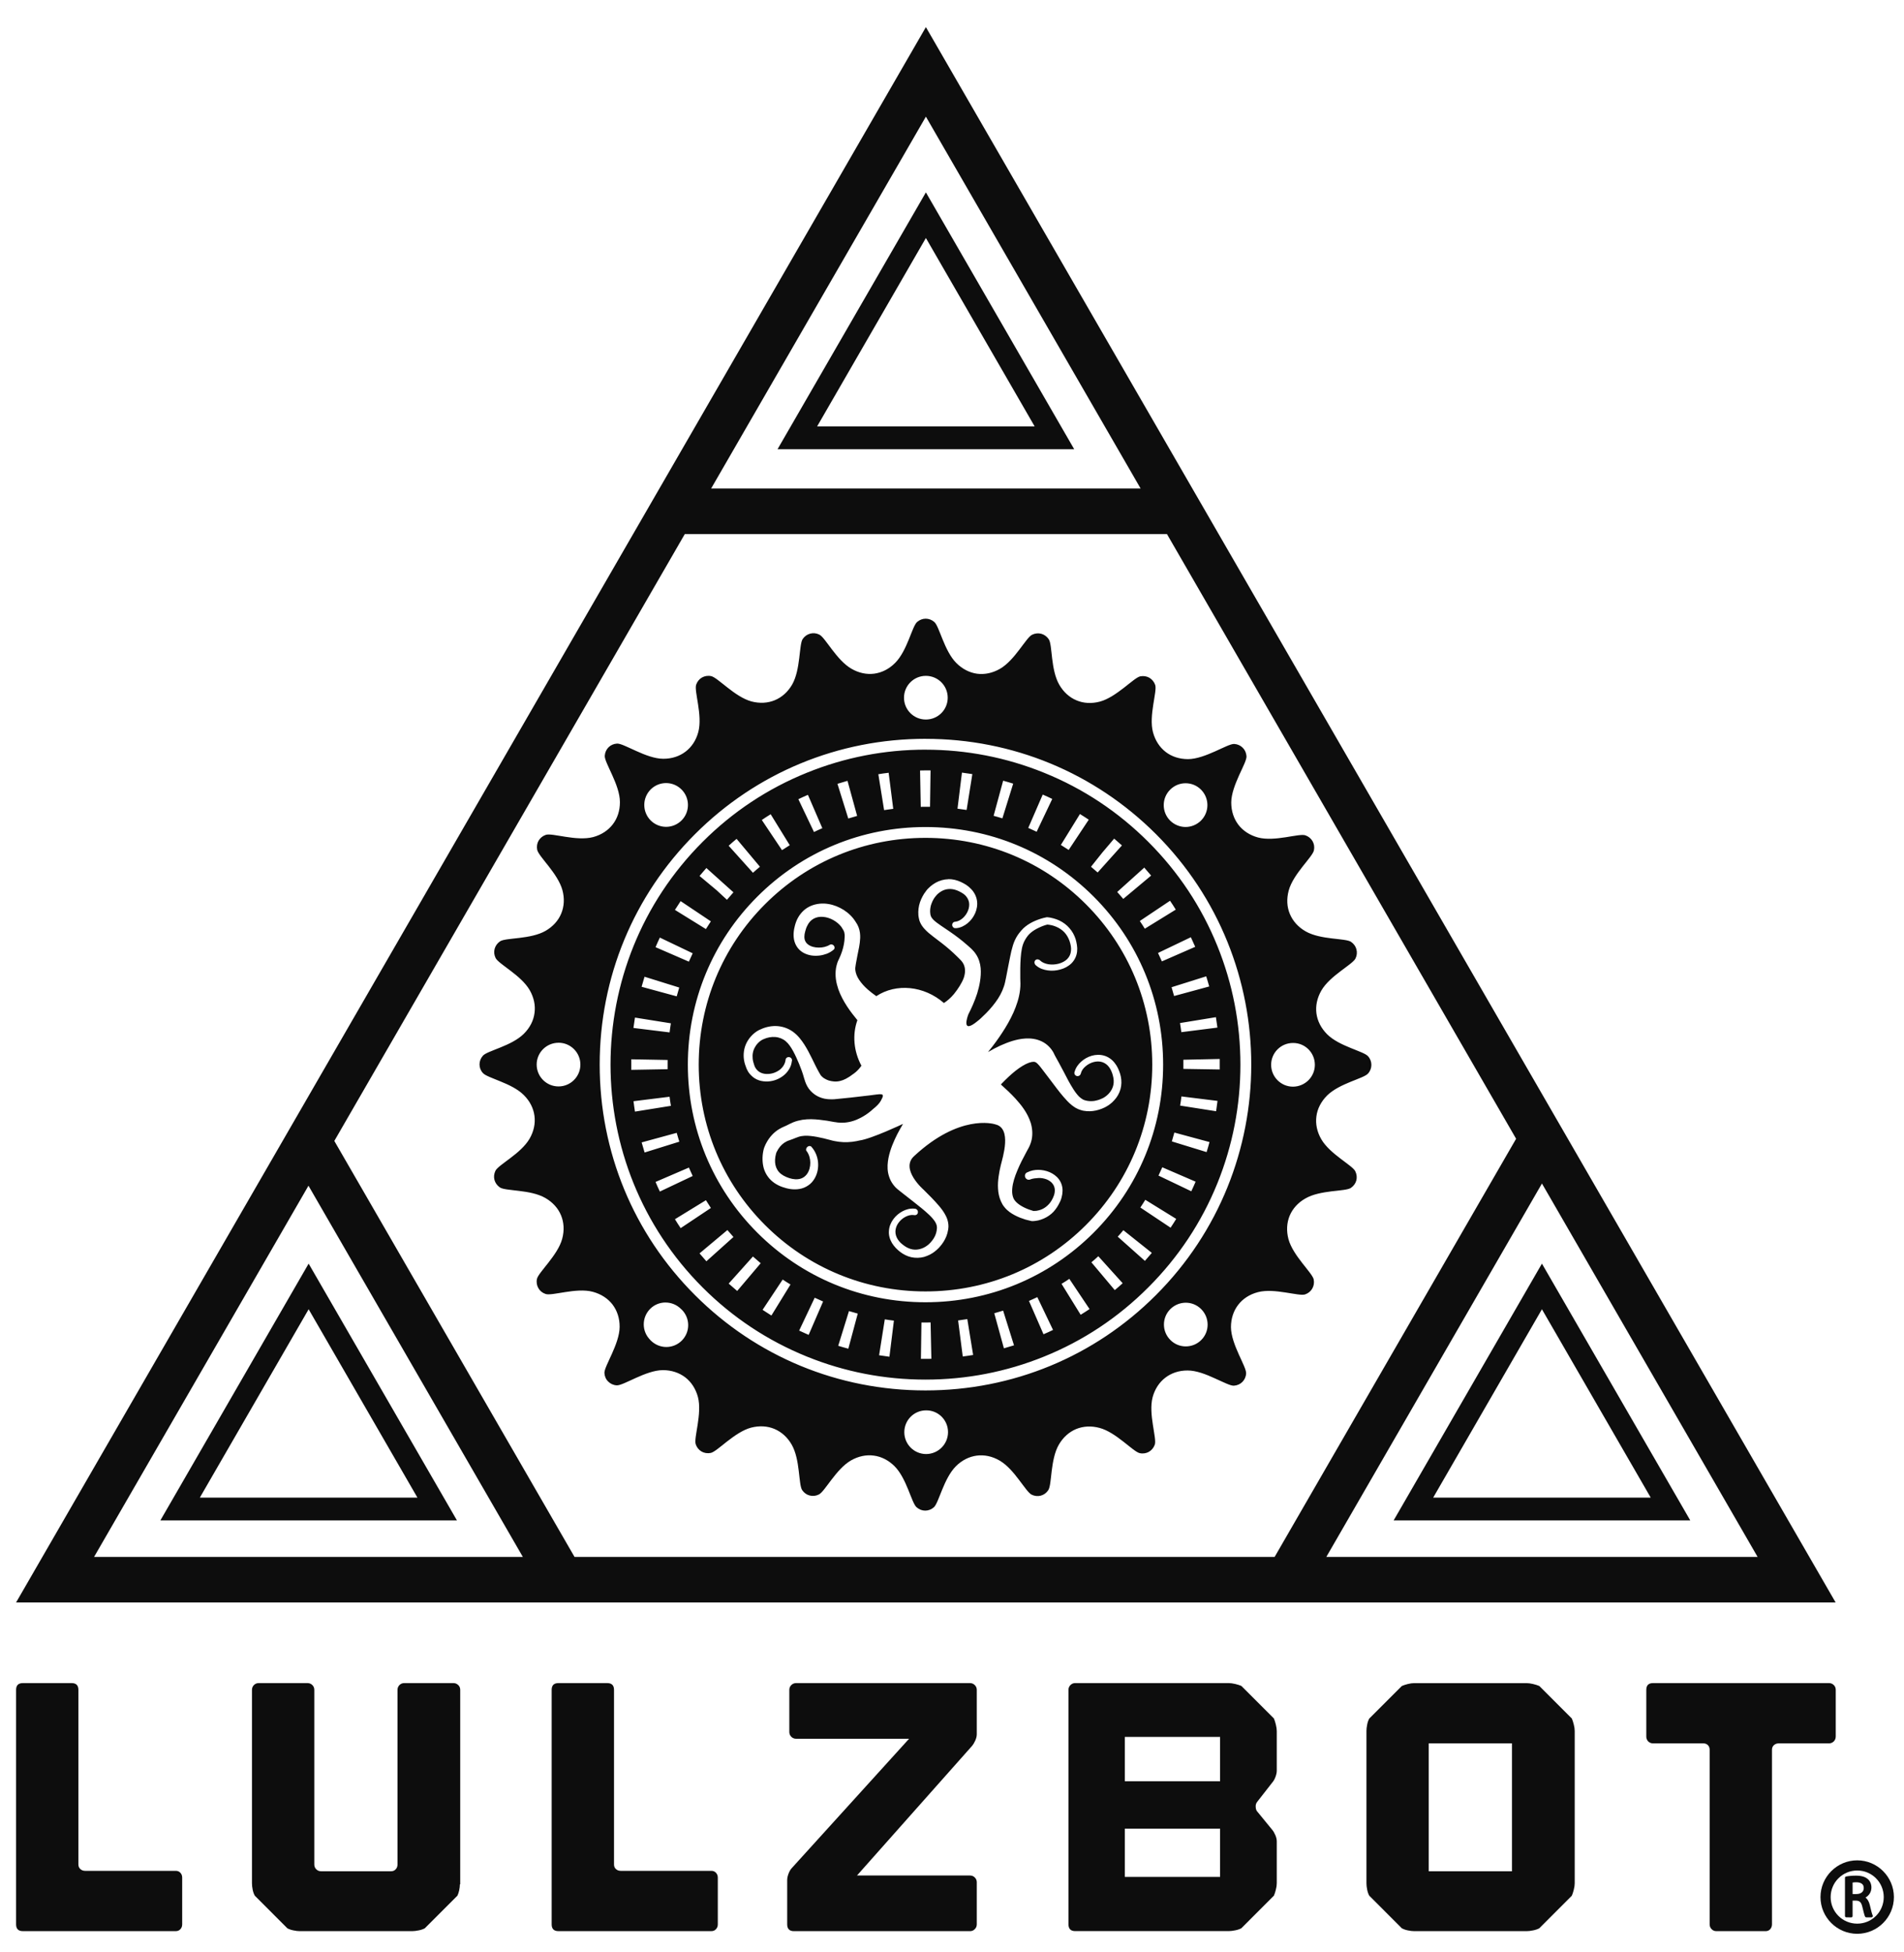 <?xml version="1.0" encoding="UTF-8" standalone="no"?>
<svg
   xmlns:dc="http://purl.org/dc/elements/1.1/"
   xmlns:cc="http://creativecommons.org/ns#"
   xmlns:rdf="http://www.w3.org/1999/02/22-rdf-syntax-ns#"
   xmlns:svg="http://www.w3.org/2000/svg"
   xmlns="http://www.w3.org/2000/svg"
   id="svg11810"
   version="1.1"
   viewBox="0 0 80 82"
   height="82mm"
   width="80mm">
  <defs
     id="defs11804" />
  <g
     transform="translate(0,-215)"
     id="layer1">
    <g
       transform="translate(-48.325,120.713)"
       id="g16333">
      <path
         d="m 125.896,174.846 c -0.03,-0.003 -0.051,-0.028 -0.051,-0.056 v -1.604 c 0,-0.026 0.018,-0.05 0.045,-0.055 0.111,-0.022 0.265,-0.036 0.412,-0.036 0.23,0 0.391,0.045 0.507,0.149 0.097,0.083 0.147,0.211 0.147,0.35 0,0.194 -0.106,0.339 -0.248,0.421 0.091,0.07 0.147,0.179 0.181,0.315 0.052,0.228 0.095,0.389 0.119,0.434 0.02,0.036 -0.008,0.083 -0.05,0.083 h -0.218 c -0.021,0 -0.041,-0.012 -0.051,-0.03 -0.017,-0.035 -0.03,-0.08 -0.048,-0.147 -0.019,-0.067 -0.04,-0.153 -0.064,-0.255 v -0.001 c -0.024,-0.106 -0.054,-0.172 -0.094,-0.209 -0.038,-0.039 -0.091,-0.058 -0.176,-0.062 h -0.142 v 0.649 c 0,0.032 -0.025,0.056 -0.055,0.056 z m 0.27,-0.978 h 0.158 c 0.102,0 0.179,-0.028 0.23,-0.071 0.051,-0.043 0.08,-0.102 0.08,-0.179 0,-0.091 -0.029,-0.145 -0.081,-0.183 -0.051,-0.04 -0.131,-0.062 -0.236,-0.062 -0.079,0 -0.119,0.007 -0.152,0.012 z"
         style="fill:#0d0d0d;fill-opacity:1;fill-rule:nonzero;stroke:none;stroke-width:0.353"
         id="path9921" />
      <path
         id="path9923"
         style="fill:#0d0d0d;fill-opacity:1;fill-rule:nonzero;stroke:none;stroke-width:0.353"
         d="m 126.359,172.452 c -0.849,0 -1.543,0.695 -1.543,1.545 0,0.849 0.695,1.541 1.543,1.541 0.849,0 1.542,-0.692 1.542,-1.541 0,-0.849 -0.692,-1.545 -1.542,-1.545 m 0,0.427 c 0.619,0 1.115,0.499 1.115,1.118 0,0.617 -0.496,1.115 -1.115,1.115 -0.617,0 -1.116,-0.497 -1.116,-1.115 0,-0.619 0.499,-1.118 1.116,-1.118" />
      <path
         style="fill:#0d0d0d;fill-opacity:1;fill-rule:nonzero;stroke:none;stroke-width:0.353"
         d="M 87.228,95.426 49,161.618 h 76.453 z m 0,3.762 9.022,15.624 H 78.205 Z M 77.098,116.727 h 20.259 l 14.67,25.407 -10.146,17.569 H 72.465 l -10.093,-17.478 z m 36.015,27.287 9.061,15.689 h -18.121 z m -51.827,0.092 9.007,15.597 h -18.015 z"
         id="path9925" />
      <path
         id="path9927"
         style="fill:#0d0d0d;fill-opacity:1;fill-rule:nonzero;stroke:none;stroke-width:0.353"
         d="m 55.713,172.893 c 0.079,0 0.142,0.028 0.193,0.083 0.049,0.055 0.074,0.121 0.074,0.201 v 1.964 c 0,0.08 -0.025,0.147 -0.074,0.202 -0.051,0.055 -0.114,0.083 -0.193,0.083 h -6.43 c -0.189,0 -0.282,-0.097 -0.282,-0.285 v -9.853 c 0,-0.187 0.093,-0.283 0.282,-0.283 h 2.055 c 0.187,0 0.281,0.095 0.281,0.283 v 7.338 c 0,0.08 0.028,0.143 0.083,0.193 0.055,0.05 0.121,0.074 0.201,0.074 h 3.81" />
      <path
         id="path9929"
         style="fill:#0d0d0d;fill-opacity:1;fill-rule:nonzero;stroke:none;stroke-width:0.353"
         d="m 67.581,165.088 c 0.054,0.054 0.081,0.12 0.081,0.2 v 8.172 h -0.014 c 0,0.08 -0.011,0.164 -0.03,0.254 -0.021,0.09 -0.044,0.163 -0.074,0.223 l -1.37,1.37 c -0.069,0.037 -0.156,0.069 -0.259,0.088 -0.105,0.021 -0.197,0.032 -0.277,0.032 h -4.717 c -0.08,0 -0.17,-0.011 -0.267,-0.032 -0.099,-0.019 -0.185,-0.051 -0.255,-0.088 l -1.368,-1.37 c -0.04,-0.07 -0.07,-0.155 -0.09,-0.254 -0.02,-0.099 -0.029,-0.189 -0.029,-0.269 v -8.126 c 0,-0.08 0.028,-0.146 0.081,-0.2 0.054,-0.055 0.121,-0.083 0.201,-0.083 h 2.055 c 0.077,0 0.146,0.028 0.201,0.083 0.054,0.054 0.081,0.12 0.081,0.2 v 7.338 c 0,0.08 0.026,0.147 0.081,0.2 0.054,0.057 0.123,0.084 0.201,0.084 h 2.946 c 0.08,0 0.145,-0.028 0.194,-0.084 0.048,-0.052 0.074,-0.12 0.074,-0.2 v -7.338 c 0,-0.08 0.028,-0.146 0.081,-0.2 0.054,-0.055 0.121,-0.083 0.202,-0.083 h 2.067 c 0.079,0 0.147,0.028 0.201,0.083" />
      <path
         id="path9931"
         style="fill:#0d0d0d;fill-opacity:1;fill-rule:nonzero;stroke:none;stroke-width:0.353"
         d="m 78.216,172.893 c 0.079,0 0.143,0.028 0.193,0.083 0.051,0.055 0.076,0.121 0.076,0.201 v 1.964 c 0,0.08 -0.025,0.147 -0.076,0.202 -0.05,0.055 -0.114,0.083 -0.193,0.083 h -6.43 c -0.189,0 -0.282,-0.097 -0.282,-0.285 v -9.853 c 0,-0.187 0.093,-0.283 0.282,-0.283 h 2.054 c 0.19,0 0.284,0.095 0.284,0.283 v 7.338 c 0,0.08 0.026,0.143 0.081,0.193 0.055,0.05 0.121,0.074 0.201,0.074 h 3.81" />
      <path
         id="path9933"
         style="fill:#0d0d0d;fill-opacity:1;fill-rule:nonzero;stroke:none;stroke-width:0.353"
         d="m 89.365,167.165 c 0,0.078 -0.022,0.162 -0.062,0.252 -0.039,0.09 -0.084,0.164 -0.132,0.223 l -4.838,5.449 h 4.749 c 0.078,0 0.145,0.026 0.2,0.082 0.055,0.054 0.084,0.12 0.084,0.2 v 1.771 c 0,0.08 -0.029,0.147 -0.084,0.202 -0.055,0.055 -0.121,0.083 -0.2,0.083 h -7.399 c -0.187,0 -0.283,-0.097 -0.283,-0.285 v -1.861 c 0,-0.08 0.018,-0.165 0.053,-0.26 0.034,-0.093 0.077,-0.171 0.127,-0.229 l 4.942,-5.449 h -4.749 c -0.079,0 -0.146,-0.028 -0.2,-0.083 -0.055,-0.054 -0.083,-0.121 -0.083,-0.2 v -1.772 c 0,-0.08 0.028,-0.146 0.083,-0.2 0.054,-0.055 0.121,-0.083 0.2,-0.083 h 7.309 c 0.078,0 0.145,0.028 0.2,0.083 0.055,0.054 0.084,0.12 0.084,0.2 v 1.877" />
      <path
         id="path9935"
         style="fill:#0d0d0d;fill-opacity:1;fill-rule:nonzero;stroke:none;stroke-width:0.353"
         d="m 95.586,173.148 h 4.003 v -2.026 h -4.003 z m 0,-4.02 h 4.003 v -1.861 h -4.003 z m 6.265,-2.635 c 0.03,0.069 0.058,0.157 0.082,0.26 0.026,0.105 0.038,0.197 0.038,0.274 v 1.653 c 0,0.08 -0.018,0.167 -0.053,0.261 -0.034,0.095 -0.077,0.172 -0.127,0.23 l -0.639,0.818 c -0.051,0.061 -0.074,0.135 -0.066,0.225 0.004,0.09 0.03,0.157 0.082,0.208 l 0.61,0.745 c 0.048,0.056 0.094,0.135 0.134,0.229 0.04,0.093 0.059,0.18 0.059,0.262 v 1.754 c 0,0.08 -0.012,0.17 -0.038,0.269 -0.024,0.099 -0.051,0.183 -0.082,0.254 l -1.368,1.37 c -0.07,0.037 -0.157,0.069 -0.26,0.088 -0.106,0.021 -0.197,0.032 -0.274,0.032 h -6.447 c -0.189,0 -0.283,-0.097 -0.283,-0.285 v -9.853 c 0,-0.08 0.028,-0.146 0.083,-0.2 0.054,-0.055 0.121,-0.083 0.2,-0.083 h 6.447 c 0.077,0 0.168,0.013 0.274,0.037 0.103,0.025 0.19,0.052 0.26,0.083 l 1.368,1.368" />
      <path
         id="path9937"
         style="fill:#0d0d0d;fill-opacity:1;fill-rule:nonzero;stroke:none;stroke-width:0.353"
         d="m 108.354,172.91 h 3.499 v -5.373 h -3.499 z m 6.015,-6.416 c 0.03,0.069 0.057,0.155 0.082,0.254 0.026,0.099 0.038,0.189 0.038,0.267 v 6.399 c 0,0.08 -0.012,0.17 -0.038,0.269 -0.025,0.099 -0.051,0.183 -0.082,0.254 l -1.368,1.37 c -0.071,0.037 -0.159,0.069 -0.262,0.088 -0.102,0.021 -0.195,0.032 -0.274,0.032 h -4.72 c -0.079,0 -0.167,-0.011 -0.267,-0.032 -0.099,-0.019 -0.183,-0.051 -0.252,-0.088 l -1.369,-1.37 c -0.039,-0.07 -0.069,-0.155 -0.088,-0.254 -0.021,-0.099 -0.03,-0.189 -0.03,-0.269 v -6.399 c 0,-0.079 0.01,-0.168 0.03,-0.267 0.019,-0.099 0.049,-0.185 0.088,-0.254 l 1.369,-1.368 c 0.069,-0.03 0.153,-0.058 0.252,-0.083 0.101,-0.025 0.189,-0.037 0.267,-0.037 h 4.72 c 0.079,0 0.172,0.013 0.274,0.037 0.103,0.025 0.192,0.052 0.262,0.083 l 1.368,1.368" />
      <path
         id="path9939"
         style="fill:#0d0d0d;fill-opacity:1;fill-rule:nonzero;stroke:none;stroke-width:0.353"
         d="m 125.456,167.254 c 0,0.079 -0.028,0.145 -0.081,0.2 -0.056,0.054 -0.121,0.083 -0.201,0.083 h -2.112 c -0.08,0 -0.146,0.025 -0.202,0.074 -0.054,0.048 -0.082,0.114 -0.082,0.193 v 7.337 c 0,0.08 -0.026,0.147 -0.074,0.203 -0.049,0.055 -0.114,0.083 -0.194,0.083 h -2.067 c -0.083,0 -0.147,-0.028 -0.201,-0.083 -0.055,-0.055 -0.083,-0.123 -0.083,-0.203 v -7.337 c 0,-0.079 -0.025,-0.145 -0.074,-0.193 -0.048,-0.049 -0.113,-0.074 -0.192,-0.074 h -2.115 c -0.079,0 -0.146,-0.029 -0.201,-0.083 -0.052,-0.055 -0.08,-0.121 -0.08,-0.2 v -1.966 c 0,-0.187 0.092,-0.283 0.281,-0.283 h 7.397 c 0.08,0 0.145,0.028 0.201,0.083 0.054,0.054 0.081,0.12 0.081,0.2 v 1.966" />
      <path
         style="fill:#0d0d0d;fill-opacity:1;fill-rule:nonzero;stroke:none;stroke-width:0.353"
         d="m 87.221,120.281 c -0.128,0 -0.256,0.047 -0.363,0.14 -0.106,0.093 -0.21,0.396 -0.349,0.738 -0.141,0.343 -0.319,0.728 -0.576,0.984 -0.255,0.256 -0.558,0.406 -0.875,0.449 -0.319,0.041 -0.65,-0.027 -0.962,-0.209 -0.313,-0.181 -0.584,-0.506 -0.812,-0.804 -0.226,-0.296 -0.405,-0.565 -0.533,-0.627 -0.125,-0.063 -0.262,-0.076 -0.386,-0.041 -0.124,0.033 -0.236,0.11 -0.316,0.229 -0.077,0.119 -0.098,0.438 -0.144,0.808 -0.046,0.369 -0.117,0.786 -0.296,1.101 -0.182,0.314 -0.436,0.537 -0.733,0.66 -0.294,0.121 -0.631,0.141 -0.979,0.049 -0.35,-0.095 -0.705,-0.346 -1.005,-0.582 -0.302,-0.234 -0.548,-0.453 -0.689,-0.481 -0.138,-0.029 -0.273,-0.004 -0.386,0.06 -0.11,0.062 -0.196,0.168 -0.243,0.303 -0.044,0.134 0.024,0.456 0.082,0.829 0.058,0.377 0.102,0.805 0.01,1.155 -0.093,0.349 -0.28,0.631 -0.535,0.825 -0.254,0.194 -0.575,0.302 -0.937,0.301 -0.361,0 -0.776,-0.164 -1.137,-0.327 -0.36,-0.161 -0.666,-0.321 -0.808,-0.311 -0.142,0.008 -0.266,0.066 -0.357,0.157 -0.09,0.091 -0.148,0.214 -0.157,0.356 -0.01,0.142 0.15,0.448 0.312,0.807 0.163,0.361 0.325,0.777 0.325,1.138 0,0.361 -0.104,0.682 -0.301,0.936 -0.196,0.254 -0.477,0.441 -0.826,0.535 -0.35,0.091 -0.78,0.047 -1.156,-0.012 -0.374,-0.057 -0.694,-0.129 -0.831,-0.082 -0.132,0.044 -0.237,0.132 -0.303,0.244 -0.064,0.11 -0.086,0.245 -0.059,0.384 0.029,0.139 0.245,0.389 0.481,0.689 0.234,0.302 0.484,0.655 0.579,1.005 0.094,0.349 0.073,0.686 -0.05,0.984 -0.121,0.294 -0.347,0.547 -0.66,0.728 -0.314,0.18 -0.732,0.251 -1.101,0.296 -0.369,0.044 -0.69,0.064 -0.807,0.142 -0.119,0.08 -0.197,0.193 -0.23,0.316 -0.035,0.124 -0.021,0.259 0.041,0.387 0.064,0.127 0.329,0.307 0.626,0.533 0.296,0.226 0.622,0.498 0.804,0.812 0.18,0.314 0.249,0.645 0.205,0.962 -0.04,0.318 -0.192,0.62 -0.448,0.875 -0.256,0.256 -0.639,0.435 -0.984,0.575 -0.342,0.14 -0.645,0.241 -0.738,0.348 -0.095,0.109 -0.141,0.236 -0.141,0.364 -0.001,0.129 0.046,0.258 0.141,0.362 0.092,0.108 0.395,0.21 0.738,0.353 0.343,0.139 0.727,0.318 0.981,0.573 0.258,0.256 0.408,0.559 0.449,0.878 0.041,0.314 -0.026,0.646 -0.208,0.96 -0.182,0.311 -0.507,0.585 -0.805,0.81 -0.295,0.225 -0.563,0.405 -0.626,0.531 -0.062,0.129 -0.076,0.264 -0.042,0.389 0.035,0.124 0.112,0.235 0.23,0.315 0.118,0.079 0.438,0.098 0.807,0.145 0.369,0.044 0.787,0.116 1.1,0.297 0.314,0.181 0.539,0.434 0.66,0.729 0.122,0.296 0.143,0.634 0.049,0.984 -0.092,0.35 -0.345,0.702 -0.579,1.003 -0.236,0.302 -0.455,0.55 -0.483,0.689 -0.029,0.139 -0.003,0.273 0.061,0.384 0.063,0.112 0.168,0.2 0.302,0.244 0.135,0.047 0.456,-0.022 0.832,-0.08 0.374,-0.058 0.803,-0.105 1.153,-0.011 0.35,0.095 0.632,0.28 0.827,0.533 0.194,0.255 0.302,0.575 0.3,0.94 -0.001,0.359 -0.165,0.775 -0.326,1.136 -0.162,0.36 -0.322,0.666 -0.313,0.805 0.009,0.143 0.065,0.268 0.159,0.357 0.09,0.091 0.214,0.151 0.354,0.159 0.142,0.01 0.447,-0.149 0.809,-0.312 0.359,-0.161 0.774,-0.327 1.137,-0.327 0.362,0 0.682,0.11 0.937,0.303 0.252,0.194 0.439,0.478 0.533,0.827 0.092,0.35 0.045,0.779 -0.011,1.154 -0.058,0.376 -0.128,0.695 -0.082,0.832 0.046,0.134 0.132,0.237 0.243,0.303 0.11,0.064 0.247,0.087 0.385,0.061 0.139,-0.028 0.387,-0.245 0.687,-0.481 0.303,-0.234 0.656,-0.488 1.006,-0.581 0.35,-0.091 0.686,-0.072 0.982,0.051 0.295,0.123 0.549,0.346 0.729,0.661 0.18,0.313 0.252,0.731 0.296,1.101 0.046,0.369 0.065,0.691 0.144,0.809 0.078,0.117 0.19,0.196 0.314,0.227 0.124,0.033 0.26,0.022 0.386,-0.041 0.129,-0.062 0.309,-0.331 0.535,-0.626 0.227,-0.296 0.499,-0.621 0.811,-0.803 0.314,-0.181 0.646,-0.248 0.962,-0.206 0.318,0.04 0.619,0.193 0.876,0.448 0.254,0.256 0.433,0.64 0.573,0.983 0.139,0.343 0.244,0.647 0.35,0.739 0.106,0.095 0.235,0.142 0.364,0.142 0.127,0 0.255,-0.046 0.362,-0.14 0.105,-0.092 0.209,-0.397 0.35,-0.741 0.141,-0.343 0.319,-0.724 0.575,-0.982 0.255,-0.256 0.56,-0.406 0.877,-0.448 0.317,-0.042 0.649,0.026 0.96,0.207 0.316,0.184 0.587,0.508 0.812,0.805 0.228,0.298 0.406,0.563 0.532,0.627 0.128,0.064 0.263,0.075 0.387,0.043 0.126,-0.034 0.237,-0.112 0.314,-0.229 0.08,-0.119 0.101,-0.439 0.145,-0.809 0.047,-0.368 0.117,-0.787 0.298,-1.101 0.181,-0.313 0.435,-0.538 0.73,-0.66 0.296,-0.121 0.634,-0.142 0.983,-0.047 0.35,0.092 0.704,0.345 1.005,0.58 0.301,0.236 0.548,0.454 0.687,0.481 0.141,0.029 0.274,0.004 0.385,-0.059 0.11,-0.065 0.199,-0.17 0.245,-0.303 0.044,-0.134 -0.025,-0.456 -0.082,-0.832 -0.058,-0.374 -0.103,-0.804 -0.011,-1.154 0.093,-0.347 0.281,-0.631 0.536,-0.825 0.252,-0.194 0.575,-0.304 0.937,-0.301 0.361,-0.001 0.777,0.163 1.136,0.328 0.36,0.16 0.666,0.32 0.806,0.311 0.142,-0.01 0.266,-0.067 0.357,-0.158 0.09,-0.09 0.149,-0.215 0.157,-0.356 0.009,-0.142 -0.148,-0.447 -0.311,-0.809 -0.161,-0.359 -0.324,-0.776 -0.326,-1.137 0,-0.361 0.108,-0.684 0.303,-0.937 0.194,-0.254 0.477,-0.44 0.825,-0.532 0.35,-0.094 0.778,-0.047 1.154,0.011 0.375,0.056 0.696,0.127 0.831,0.083 0.134,-0.045 0.24,-0.134 0.303,-0.245 0.064,-0.111 0.088,-0.245 0.061,-0.384 -0.029,-0.139 -0.247,-0.388 -0.481,-0.689 -0.234,-0.3 -0.485,-0.656 -0.58,-1.004 -0.092,-0.351 -0.072,-0.686 0.05,-0.984 0.124,-0.295 0.346,-0.548 0.663,-0.727 0.313,-0.182 0.73,-0.252 1.1,-0.299 0.367,-0.043 0.689,-0.064 0.808,-0.142 0.117,-0.079 0.197,-0.191 0.23,-0.314 0.033,-0.124 0.019,-0.259 -0.043,-0.387 -0.063,-0.128 -0.331,-0.308 -0.624,-0.533 -0.296,-0.225 -0.623,-0.499 -0.805,-0.813 -0.181,-0.313 -0.247,-0.644 -0.205,-0.961 0.041,-0.318 0.193,-0.618 0.449,-0.875 0.255,-0.255 0.639,-0.433 0.982,-0.574 0.343,-0.14 0.645,-0.243 0.739,-0.35 0.095,-0.108 0.14,-0.236 0.14,-0.364 0,-0.127 -0.045,-0.257 -0.14,-0.362 -0.092,-0.107 -0.396,-0.21 -0.737,-0.351 -0.343,-0.14 -0.727,-0.317 -0.984,-0.575 -0.255,-0.256 -0.406,-0.558 -0.448,-0.875 -0.041,-0.319 0.028,-0.649 0.208,-0.962 0.182,-0.314 0.507,-0.584 0.805,-0.81 0.298,-0.226 0.564,-0.407 0.627,-0.532 0.064,-0.129 0.074,-0.263 0.041,-0.387 -0.033,-0.126 -0.111,-0.237 -0.23,-0.317 -0.116,-0.077 -0.437,-0.099 -0.806,-0.143 -0.369,-0.045 -0.789,-0.116 -1.103,-0.298 -0.313,-0.18 -0.536,-0.434 -0.659,-0.73 -0.124,-0.295 -0.142,-0.632 -0.048,-0.982 0.093,-0.349 0.345,-0.702 0.58,-1.003 0.236,-0.3 0.453,-0.55 0.48,-0.688 0.029,-0.139 0.007,-0.273 -0.059,-0.386 -0.065,-0.111 -0.168,-0.198 -0.302,-0.244 -0.135,-0.045 -0.456,0.024 -0.831,0.082 -0.376,0.058 -0.805,0.102 -1.155,0.01 -0.349,-0.094 -0.63,-0.281 -0.827,-0.535 -0.193,-0.255 -0.3,-0.575 -0.3,-0.936 10e-4,-0.361 0.167,-0.778 0.328,-1.138 0.163,-0.359 0.323,-0.666 0.313,-0.806 -0.011,-0.143 -0.066,-0.266 -0.159,-0.357 -0.091,-0.092 -0.213,-0.149 -0.354,-0.159 -0.142,-0.009 -0.447,0.151 -0.809,0.313 -0.361,0.16 -0.777,0.324 -1.137,0.325 -0.361,-0.001 -0.685,-0.107 -0.937,-0.302 -0.253,-0.196 -0.439,-0.478 -0.533,-0.827 -0.094,-0.351 -0.047,-0.781 0.011,-1.156 0.058,-0.375 0.127,-0.696 0.083,-0.829 -0.047,-0.135 -0.134,-0.238 -0.244,-0.304 -0.112,-0.064 -0.245,-0.087 -0.384,-0.061 -0.139,0.029 -0.388,0.247 -0.689,0.482 -0.303,0.233 -0.656,0.485 -1.005,0.579 -0.351,0.094 -0.689,0.073 -0.982,-0.05 -0.296,-0.122 -0.548,-0.346 -0.729,-0.66 -0.181,-0.314 -0.253,-0.732 -0.298,-1.102 -0.044,-0.368 -0.063,-0.691 -0.143,-0.808 -0.08,-0.117 -0.19,-0.194 -0.313,-0.228 -0.124,-0.033 -0.262,-0.022 -0.389,0.041 -0.127,0.062 -0.307,0.329 -0.533,0.624 -0.225,0.297 -0.499,0.623 -0.812,0.805 -0.314,0.181 -0.646,0.248 -0.962,0.208 -0.318,-0.044 -0.62,-0.196 -0.876,-0.452 -0.254,-0.256 -0.432,-0.64 -0.572,-0.983 -0.141,-0.343 -0.244,-0.646 -0.35,-0.738 -0.106,-0.094 -0.234,-0.14 -0.364,-0.141 z m 0.005,2.403 c 0.51,0 0.919,0.411 0.919,0.919 0,0.507 -0.41,0.916 -0.919,0.916 -0.507,0 -0.918,-0.409 -0.918,-0.916 0,-0.508 0.411,-0.919 0.918,-0.919 z m -0.016,2.646 c 3.661,0 7.102,1.423 9.686,4.004 5.339,5.341 5.337,14.03 -0.004,19.37 -2.581,2.584 -6.021,4.004 -9.682,4.004 -3.663,0 -7.101,-1.42 -9.683,-4.004 -2.584,-2.582 -4.005,-6.021 -4.005,-9.684 -0.001,-3.663 1.421,-7.102 4.005,-9.685 2.581,-2.582 6.022,-4.006 9.683,-4.006 z m 0,0.455 c -1.721,0 -3.4,0.327 -4.984,0.97 -1.643,0.664 -3.117,1.641 -4.378,2.903 -5.161,5.162 -5.161,13.562 0,18.725 1.261,1.261 2.735,2.236 4.378,2.902 1.585,0.643 3.263,0.968 4.984,0.968 1.721,0 3.399,-0.325 4.985,-0.968 1.643,-0.664 3.116,-1.642 4.376,-2.905 1.262,-1.261 2.24,-2.734 2.905,-4.376 0.641,-1.586 0.967,-3.263 0.967,-4.983 0,-1.723 -0.325,-3.4 -0.967,-4.986 -0.664,-1.643 -1.643,-3.116 -2.904,-4.376 -1.261,-1.261 -2.734,-2.239 -4.377,-2.903 -1.587,-0.644 -3.265,-0.97 -4.986,-0.97 z m 0.214,0.872 -0.022,1.528 c -0.131,-0.001 -0.26,-0.001 -0.39,0.002 l -0.029,-1.527 c 0.146,-0.005 0.293,-0.004 0.441,-0.003 z m 1.319,0.093 c 0.146,0.018 0.291,0.039 0.437,0.062 l -0.241,1.507 c -0.127,-0.021 -0.255,-0.039 -0.383,-0.054 z m -3.08,0.005 0.193,1.516 c -0.128,0.016 -0.256,0.033 -0.384,0.054 l -0.242,-1.508 c 0.143,-0.023 0.289,-0.045 0.434,-0.061 z m 4.811,0.334 c 0.142,0.038 0.283,0.081 0.422,0.124 l -0.454,1.459 c -0.121,-0.038 -0.245,-0.076 -0.369,-0.107 z m -6.539,0.007 0.404,1.473 c -0.125,0.036 -0.25,0.072 -0.372,0.109 l -0.455,-1.458 c 0.14,-0.044 0.281,-0.084 0.423,-0.125 z m -7.622,0.093 c 0.235,2.7e-4 0.47,0.091 0.649,0.271 0.358,0.358 0.358,0.94 0,1.299 -0.18,0.176 -0.412,0.269 -0.649,0.269 -0.236,0 -0.471,-0.092 -0.649,-0.269 -0.358,-0.361 -0.358,-0.941 0,-1.302 0.179,-0.179 0.414,-0.269 0.649,-0.268 z m 21.825,0.007 c 0.235,-5.3e-4 0.47,0.089 0.649,0.268 0.357,0.358 0.361,0.94 0,1.301 -0.178,0.176 -0.413,0.269 -0.649,0.269 -0.233,0 -0.47,-0.092 -0.649,-0.269 -0.357,-0.36 -0.357,-0.94 0,-1.297 0.179,-0.181 0.414,-0.272 0.649,-0.272 z m -6.001,0.476 c 0.135,0.058 0.266,0.119 0.401,0.183 l -0.656,1.379 c -0.117,-0.055 -0.234,-0.109 -0.353,-0.161 z m -9.866,0.01 0.606,1.403 c -0.119,0.05 -0.237,0.105 -0.351,0.16 l -0.657,-1.379 c 0.134,-0.064 0.267,-0.126 0.403,-0.183 z m 11.43,0.808 c 0.124,0.075 0.246,0.156 0.37,0.237 l -0.844,1.272 c -0.109,-0.072 -0.218,-0.142 -0.328,-0.21 z m -12.995,0.008 0.802,1.302 c -0.109,0.068 -0.219,0.137 -0.326,0.207 L 80.334,128.74 c 0.121,-0.084 0.245,-0.163 0.372,-0.241 z m 6.506,0.538 c 2.671,0 5.177,1.036 7.063,2.92 1.883,1.884 2.921,4.39 2.921,7.064 0,2.671 -1.04,5.179 -2.923,7.063 -1.884,1.882 -4.392,2.92 -7.063,2.92 -2.671,0 -5.179,-1.038 -7.062,-2.92 -1.884,-1.884 -2.922,-4.392 -2.922,-7.063 0,-2.672 1.037,-5.179 2.922,-7.062 1.883,-1.884 4.392,-2.922 7.064,-2.922 z m -0.002,0.455 c -2.548,0 -4.943,0.989 -6.741,2.788 -1.797,1.797 -2.786,4.192 -2.786,6.741 -3e-6,2.548 0.989,4.942 2.788,6.74 1.798,1.797 4.192,2.788 6.74,2.788 2.55,0 4.943,-0.99 6.74,-2.788 1.798,-1.797 2.788,-4.191 2.788,-6.74 0,-2.549 -0.99,-4.944 -2.788,-6.741 -1.797,-1.798 -4.191,-2.788 -6.74,-2.788 z m 7.928,0.032 c 0.119,0.102 0.223,0.192 0.327,0.286 l -1.02,1.137 c -0.091,-0.082 -0.183,-0.16 -0.28,-0.241 l 0.477,-0.598 z m -15.864,0.01 0.981,1.171 c -0.099,0.081 -0.196,0.167 -0.293,0.254 l -1.021,-1.136 c 0.109,-0.099 0.219,-0.195 0.333,-0.289 z m 17.129,1.208 c 0.096,0.109 0.194,0.222 0.289,0.335 l -1.171,0.98 c -0.083,-0.099 -0.168,-0.197 -0.254,-0.292 z m -18.398,0.017 1.137,1.021 c -0.083,0.093 -0.165,0.189 -0.248,0.285 l -0.025,0.029 -0.43,-0.398 -0.722,-0.604 0.007,-0.007 c 0.092,-0.11 0.185,-0.22 0.281,-0.327 z m 10.163,0.467 c 0.189,-0.003 0.367,0.044 0.525,0.117 0.079,0.036 0.155,0.078 0.224,0.121 0.079,0.053 0.145,0.106 0.207,0.173 0.128,0.129 0.224,0.306 0.251,0.496 0.028,0.184 -0.009,0.372 -0.08,0.532 -0.073,0.161 -0.179,0.302 -0.315,0.414 -0.134,0.109 -0.301,0.196 -0.488,0.208 l -0.003,-0.004 c -0.007,0.004 -0.015,0.002 -0.022,0.002 -0.069,0.006 -0.129,-0.052 -0.134,-0.127 -0.004,-0.074 0.05,-0.138 0.117,-0.14 0.007,-0.001 0.015,-0.002 0.015,-0.002 0.116,-0.012 0.229,-0.076 0.324,-0.161 0.092,-0.087 0.168,-0.197 0.212,-0.314 0.046,-0.117 0.059,-0.244 0.037,-0.353 -0.025,-0.114 -0.086,-0.213 -0.17,-0.295 -0.044,-0.038 -0.099,-0.077 -0.149,-0.104 -0.062,-0.036 -0.119,-0.065 -0.18,-0.088 -0.117,-0.047 -0.241,-0.068 -0.356,-0.059 -0.116,0.008 -0.228,0.045 -0.328,0.109 -0.051,0.032 -0.101,0.069 -0.142,0.109 -0.024,0.024 -0.044,0.047 -0.063,0.069 -0.011,0.011 -0.02,0.025 -0.028,0.036 l -0.013,0.018 c -0.001,10e-4 -0.006,0.008 -0.007,0.009 l -0.004,0.007 -0.01,0.009 -0.018,0.03 -0.025,0.04 c -0.014,0.028 -0.031,0.056 -0.043,0.083 -0.025,0.057 -0.047,0.114 -0.065,0.174 -0.029,0.117 -0.041,0.236 -0.023,0.345 l 0.001,0.022 0.006,0.018 0.002,0.015 0.003,0.006 0.004,0.018 c 0.007,0.021 0.014,0.039 0.023,0.058 0.021,0.036 0.05,0.074 0.087,0.113 0.08,0.081 0.194,0.163 0.312,0.244 0.244,0.165 0.506,0.337 0.754,0.528 0.124,0.094 0.245,0.196 0.362,0.298 l 0.09,0.079 0.085,0.078 c 0.072,0.069 0.138,0.145 0.194,0.233 0.114,0.171 0.174,0.376 0.192,0.571 0.017,0.197 0.001,0.382 -0.026,0.557 -0.028,0.178 -0.07,0.345 -0.12,0.51 -0.051,0.161 -0.113,0.317 -0.178,0.47 -0.061,0.14 -0.125,0.279 -0.194,0.412 0,0 2.4e-5,0.001 -0.001,0.004 -0.026,0.066 -0.319,0.865 0.395,0.271 0.014,-0.01 0.023,-0.021 0.036,-0.03 0.007,-0.004 0.012,-0.011 0.021,-0.015 0.054,-0.048 0.104,-0.092 0.152,-0.142 0.198,-0.183 0.379,-0.383 0.534,-0.593 0.157,-0.209 0.28,-0.434 0.356,-0.665 0.021,-0.059 0.035,-0.115 0.05,-0.178 l 0.045,-0.215 0.084,-0.434 0.087,-0.438 c 0.03,-0.147 0.062,-0.298 0.11,-0.45 0.044,-0.153 0.115,-0.311 0.207,-0.449 0.046,-0.068 0.097,-0.13 0.149,-0.19 0.055,-0.068 0.118,-0.124 0.182,-0.175 0.131,-0.102 0.271,-0.18 0.416,-0.24 0.072,-0.032 0.145,-0.056 0.22,-0.081 0.075,-0.023 0.146,-0.043 0.232,-0.059 l 0.018,-0.005 h 0.015 c 0.056,0.003 0.095,0.011 0.139,0.018 0.043,0.008 0.085,0.018 0.129,0.03 0.084,0.022 0.168,0.053 0.248,0.09 0.16,0.076 0.307,0.183 0.424,0.321 0.12,0.133 0.205,0.294 0.26,0.46 0.023,0.084 0.043,0.168 0.055,0.252 0.015,0.092 0.017,0.18 0.007,0.273 -0.019,0.186 -0.108,0.368 -0.241,0.498 -0.135,0.129 -0.3,0.213 -0.473,0.257 -0.169,0.047 -0.347,0.059 -0.521,0.035 -0.17,-0.026 -0.344,-0.077 -0.492,-0.209 -0.005,-0.003 -0.01,-0.007 -0.012,-0.012 h -0.002 c -0.062,-0.061 -0.067,-0.153 -0.013,-0.206 0.051,-0.054 0.141,-0.045 0.202,0.011 l 0.002,0.001 0.002,0.005 c 0.081,0.078 0.212,0.132 0.351,0.154 0.137,0.019 0.283,0.011 0.422,-0.025 0.134,-0.036 0.264,-0.101 0.357,-0.192 0.094,-0.094 0.15,-0.215 0.161,-0.345 0.009,-0.065 0.004,-0.137 -0.006,-0.202 -0.013,-0.072 -0.029,-0.142 -0.054,-0.212 -0.048,-0.134 -0.117,-0.259 -0.211,-0.361 -0.094,-0.101 -0.211,-0.181 -0.341,-0.237 -0.064,-0.029 -0.131,-0.051 -0.2,-0.067 -0.034,-0.006 -0.07,-0.016 -0.104,-0.019 -0.025,-0.005 -0.054,-0.007 -0.079,-0.008 -0.055,0.012 -0.117,0.033 -0.175,0.054 -0.064,0.024 -0.127,0.05 -0.187,0.08 -0.122,0.058 -0.235,0.125 -0.332,0.208 -0.05,0.041 -0.094,0.088 -0.128,0.132 -0.04,0.051 -0.077,0.106 -0.109,0.162 -0.065,0.11 -0.106,0.226 -0.134,0.356 -0.052,0.259 -0.065,0.55 -0.07,0.84 -0.001,0.145 0,0.289 0,0.437 l 0.006,0.219 c 0,0.083 -0.005,0.171 -0.015,0.255 -0.039,0.34 -0.149,0.659 -0.28,0.955 -0.134,0.298 -0.294,0.575 -0.468,0.841 -0.175,0.269 -0.361,0.521 -0.559,0.766 -0.014,0.018 -0.029,0.033 -0.04,0.051 0.167,-0.099 0.341,-0.191 0.524,-0.275 0.156,-0.069 0.315,-0.134 0.487,-0.188 0.174,-0.052 0.358,-0.096 0.568,-0.107 0.205,-0.012 0.445,0.011 0.674,0.12 0.113,0.053 0.215,0.127 0.299,0.21 0.085,0.084 0.154,0.18 0.201,0.267 0.018,0.033 0.033,0.068 0.049,0.102 0.018,0.034 0.036,0.066 0.054,0.1 l 0.109,0.196 0.209,0.391 c 0.132,0.262 0.269,0.521 0.417,0.751 0.073,0.116 0.154,0.221 0.238,0.307 0.044,0.04 0.089,0.074 0.131,0.102 0.02,0.011 0.044,0.025 0.066,0.035 0.029,0.008 0.053,0.017 0.082,0.025 0.11,0.029 0.232,0.033 0.353,0.018 0.061,-0.011 0.121,-0.026 0.181,-0.043 0.03,-0.01 0.061,-0.022 0.088,-0.033 l 0.043,-0.019 0.035,-0.015 0.025,-0.013 -0.008,0.007 c 0.004,-0.004 0.022,-0.012 0.033,-0.021 0.014,-0.005 0.026,-0.015 0.04,-0.023 0.026,-0.017 0.052,-0.036 0.077,-0.056 0.051,-0.039 0.094,-0.086 0.135,-0.134 0.078,-0.097 0.135,-0.208 0.158,-0.328 0.025,-0.121 0.015,-0.252 -0.019,-0.379 -0.015,-0.066 -0.036,-0.128 -0.066,-0.194 -0.025,-0.056 -0.056,-0.117 -0.094,-0.167 -0.074,-0.101 -0.173,-0.176 -0.287,-0.213 -0.116,-0.039 -0.247,-0.036 -0.369,-0.002 -0.124,0.033 -0.243,0.098 -0.341,0.184 -0.097,0.082 -0.167,0.186 -0.192,0.295 -0.001,0.004 -0.001,0.007 -0.003,0.011 -0.007,0.022 -0.018,0.042 -0.036,0.059 -0.054,0.054 -0.141,0.054 -0.195,0 -0.041,-0.039 -0.049,-0.103 -0.023,-0.155 0.047,-0.168 0.152,-0.304 0.269,-0.41 0.128,-0.117 0.28,-0.201 0.446,-0.25 0.165,-0.047 0.347,-0.055 0.523,-0.004 0.176,0.051 0.331,0.164 0.44,0.305 0.055,0.069 0.099,0.14 0.138,0.22 0.036,0.074 0.064,0.153 0.091,0.233 0.049,0.161 0.069,0.342 0.043,0.519 -0.024,0.178 -0.098,0.349 -0.203,0.492 -0.052,0.07 -0.113,0.135 -0.176,0.196 -0.033,0.029 -0.066,0.057 -0.102,0.083 -0.019,0.012 -0.038,0.025 -0.053,0.038 -0.019,0.011 -0.032,0.021 -0.055,0.033 -0.024,0.014 -0.039,0.022 -0.056,0.033 -0.019,0.008 -0.039,0.019 -0.056,0.029 -0.039,0.018 -0.076,0.036 -0.116,0.05 -0.075,0.03 -0.158,0.055 -0.242,0.073 -0.164,0.036 -0.343,0.043 -0.518,0.011 -0.046,-0.008 -0.091,-0.019 -0.132,-0.035 -0.047,-0.012 -0.093,-0.032 -0.133,-0.052 -0.088,-0.04 -0.163,-0.095 -0.23,-0.147 -0.137,-0.109 -0.244,-0.23 -0.347,-0.349 -0.103,-0.117 -0.197,-0.238 -0.288,-0.357 l -0.269,-0.356 -0.265,-0.348 -0.131,-0.171 c -0.023,-0.029 -0.044,-0.056 -0.069,-0.085 -0.023,-0.026 -0.051,-0.053 -0.074,-0.079 -0.067,-0.066 -0.115,-0.078 -0.162,-0.078 -0.047,0 -0.109,0.009 -0.192,0.038 -0.167,0.058 -0.376,0.188 -0.573,0.344 -0.196,0.156 -0.391,0.342 -0.575,0.533 -0.012,0.014 -0.025,0.025 -0.035,0.039 0.209,0.186 0.416,0.379 0.614,0.594 0.121,0.137 0.247,0.28 0.356,0.444 0.111,0.163 0.212,0.351 0.283,0.569 0.066,0.218 0.091,0.474 0.04,0.71 -0.025,0.117 -0.066,0.225 -0.116,0.325 -0.014,0.026 -0.019,0.04 -0.03,0.056 l -0.027,0.049 -0.051,0.095 c -0.139,0.255 -0.27,0.51 -0.376,0.767 -0.109,0.258 -0.196,0.519 -0.215,0.763 -0.011,0.119 -0.005,0.233 0.026,0.339 0.007,0.026 0.017,0.051 0.029,0.077 0.001,0.004 0.007,0.015 0.012,0.023 0.004,0.011 0.012,0.022 0.019,0.032 0.026,0.043 0.065,0.083 0.107,0.123 0.175,0.158 0.444,0.277 0.69,0.346 l 0.008,0.003 c 0.011,0 0.027,2.4e-4 0.039,-0.003 0.028,0 0.055,-0.001 0.084,-0.004 0.056,-0.01 0.11,-0.022 0.165,-0.04 0.109,-0.037 0.208,-0.096 0.294,-0.176 0.087,-0.077 0.16,-0.174 0.215,-0.285 l 0.021,-0.044 h 0.002 v -0.002 l 0.001,-10e-4 v -0.003 l 0.006,-0.012 0.009,-0.023 c 0.011,-0.026 0.021,-0.054 0.032,-0.083 0.015,-0.054 0.028,-0.112 0.028,-0.165 0.006,-0.109 -0.022,-0.209 -0.084,-0.295 -0.062,-0.087 -0.157,-0.152 -0.263,-0.195 -0.109,-0.04 -0.227,-0.062 -0.343,-0.055 -0.114,0.007 -0.223,0.016 -0.329,0.055 -0.076,0.04 -0.168,0.013 -0.212,-0.063 -0.043,-0.07 -0.028,-0.163 0.039,-0.211 l 0.004,-0.005 c 0.014,-0.004 0.027,-0.011 0.039,-0.017 0.146,-0.074 0.3,-0.102 0.452,-0.102 0.164,0 0.325,0.032 0.477,0.096 0.147,0.064 0.294,0.164 0.397,0.306 0.104,0.142 0.157,0.325 0.148,0.495 -0.001,0.085 -0.015,0.168 -0.036,0.245 -0.009,0.04 -0.02,0.078 -0.036,0.119 l -0.021,0.053 -0.026,0.053 c -0.065,0.139 -0.153,0.278 -0.263,0.397 -0.111,0.117 -0.251,0.213 -0.404,0.281 -0.074,0.034 -0.155,0.059 -0.237,0.08 -0.038,0.007 -0.079,0.015 -0.121,0.02 -0.022,0.003 -0.043,0.006 -0.065,0.007 l -0.035,10e-4 c -0.011,0.001 -0.021,0.001 -0.04,0 h -0.011 l -0.016,-0.003 c -0.09,-0.019 -0.163,-0.038 -0.24,-0.059 -0.079,-0.025 -0.153,-0.051 -0.23,-0.08 -0.153,-0.062 -0.303,-0.135 -0.448,-0.242 -0.072,-0.054 -0.142,-0.117 -0.204,-0.194 -0.018,-0.019 -0.033,-0.04 -0.047,-0.059 -0.014,-0.021 -0.027,-0.041 -0.045,-0.069 -0.023,-0.04 -0.044,-0.083 -0.064,-0.127 -0.078,-0.174 -0.113,-0.358 -0.121,-0.535 -0.012,-0.176 0.003,-0.344 0.025,-0.507 0.023,-0.163 0.052,-0.32 0.091,-0.473 0.073,-0.31 0.486,-1.564 -0.237,-1.717 0,0 -0.001,-0.003 -0.004,-0.003 -0.087,-0.026 -1.507,-0.426 -3.403,1.339 -0.595,0.547 0.401,1.411 0.401,1.411 0.215,0.214 0.433,0.427 0.645,0.676 0.106,0.126 0.209,0.258 0.292,0.428 0.043,0.085 0.077,0.181 0.094,0.284 0.01,0.051 0.012,0.104 0.013,0.158 -0.001,0.012 -0.002,0.026 -0.002,0.04 l -0.003,0.018 -0.001,0.014 -0.003,0.037 -0.006,0.033 c -0.029,0.187 -0.1,0.358 -0.195,0.506 -0.048,0.073 -0.099,0.145 -0.158,0.208 -0.028,0.034 -0.058,0.065 -0.091,0.093 -0.014,0.015 -0.031,0.029 -0.048,0.045 -0.017,0.014 -0.032,0.027 -0.056,0.044 -0.017,0.018 -0.027,0.024 -0.045,0.035 -0.019,0.017 -0.036,0.026 -0.055,0.04 -0.037,0.025 -0.077,0.045 -0.114,0.066 -0.077,0.038 -0.16,0.072 -0.249,0.099 -0.171,0.045 -0.358,0.049 -0.533,0.012 -0.175,-0.038 -0.335,-0.121 -0.469,-0.223 -0.066,-0.051 -0.129,-0.108 -0.184,-0.165 -0.062,-0.066 -0.113,-0.132 -0.16,-0.207 -0.09,-0.15 -0.146,-0.335 -0.129,-0.515 0.011,-0.182 0.083,-0.35 0.186,-0.489 0.101,-0.139 0.234,-0.251 0.386,-0.332 0.146,-0.078 0.316,-0.127 0.498,-0.109 0.037,-0.001 0.077,0.012 0.107,0.041 0.055,0.057 0.055,0.143 0.004,0.196 -0.036,0.034 -0.087,0.044 -0.13,0.032 -0.113,-0.018 -0.241,0.012 -0.357,0.073 -0.116,0.06 -0.218,0.149 -0.295,0.256 -0.076,0.103 -0.121,0.228 -0.126,0.347 -0.005,0.121 0.032,0.24 0.099,0.346 0.035,0.054 0.08,0.105 0.123,0.148 0.054,0.048 0.106,0.091 0.16,0.128 0.109,0.077 0.23,0.128 0.35,0.147 0.121,0.019 0.247,0.004 0.364,-0.037 0.059,-0.019 0.115,-0.048 0.169,-0.08 0.026,-0.017 0.053,-0.035 0.079,-0.055 0.012,-0.01 0.023,-0.02 0.037,-0.028 0.009,-0.01 0.025,-0.022 0.026,-0.026 l -0.006,0.008 0.049,-0.049 0.032,-0.033 c 0.022,-0.024 0.043,-0.048 0.062,-0.074 0.04,-0.051 0.074,-0.103 0.103,-0.16 0.058,-0.111 0.088,-0.23 0.095,-0.343 l 0.003,-0.022 -0.001,-0.036 v -0.003 l -0.002,-0.003 c 0.001,-0.007 0.001,-0.011 0,-0.017 -0.001,-0.023 -0.006,-0.045 -0.012,-0.067 -0.013,-0.044 -0.035,-0.091 -0.064,-0.14 -0.061,-0.095 -0.147,-0.194 -0.249,-0.29 -0.201,-0.192 -0.437,-0.375 -0.671,-0.56 l -0.358,-0.28 -0.179,-0.141 -0.114,-0.091 -0.03,-0.026 c -0.022,-0.019 -0.042,-0.04 -0.06,-0.056 -0.079,-0.082 -0.148,-0.179 -0.203,-0.284 -0.051,-0.103 -0.088,-0.217 -0.111,-0.329 -0.04,-0.223 -0.019,-0.432 0.016,-0.62 0.077,-0.38 0.219,-0.697 0.369,-0.998 0.076,-0.147 0.155,-0.288 0.236,-0.424 0.001,-0.001 0.002,-0.004 0.003,-0.007 l 0.001,-0.003 c -0.001,0 0,-0.001 0,-0.001 0,0 -1.323,0.628 -1.83,0.697 0,10e-4 -0.002,0 -0.002,0 -0.038,0.008 -0.077,0.019 -0.118,0.026 -0.241,0.047 -0.495,0.058 -0.743,0.027 -0.061,-0.007 -0.122,-0.018 -0.182,-0.03 l -0.089,-0.019 -0.085,-0.023 c -0.099,-0.026 -0.19,-0.049 -0.285,-0.073 -0.19,-0.044 -0.379,-0.083 -0.557,-0.099 -0.09,-0.008 -0.172,-0.015 -0.252,-0.007 -0.08,0.007 -0.152,0.015 -0.23,0.04 -0.077,0.024 -0.164,0.061 -0.267,0.101 -0.05,0.019 -0.103,0.04 -0.16,0.058 l -0.027,0.008 -0.025,0.011 c -0.017,0.007 -0.031,0.014 -0.048,0.024 -0.129,0.063 -0.248,0.176 -0.337,0.313 -0.02,0.036 -0.043,0.072 -0.061,0.109 l -0.012,0.023 c -0.004,0.01 -0.001,0.001 -0.007,0.013 -0.007,0.015 -0.013,0.037 -0.017,0.057 -0.022,0.077 -0.035,0.163 -0.04,0.245 -0.009,0.164 0.026,0.315 0.104,0.439 0.077,0.125 0.208,0.222 0.371,0.291 0.165,0.07 0.339,0.11 0.492,0.091 0.156,-0.015 0.285,-0.092 0.379,-0.222 0.179,-0.255 0.186,-0.675 -0.012,-0.949 h -0.002 c -0.043,-0.043 -0.037,-0.122 0.017,-0.178 0.052,-0.053 0.129,-0.059 0.176,-0.017 v 0.002 c 0.004,0.003 0.006,0.007 0.009,0.01 0.158,0.178 0.248,0.401 0.272,0.633 0.022,0.236 -0.018,0.482 -0.149,0.701 -0.065,0.109 -0.153,0.21 -0.265,0.283 -0.109,0.076 -0.233,0.125 -0.361,0.147 -0.255,0.045 -0.502,-0.003 -0.718,-0.08 -0.22,-0.074 -0.452,-0.214 -0.609,-0.429 -0.079,-0.106 -0.139,-0.229 -0.176,-0.351 -0.035,-0.126 -0.052,-0.251 -0.054,-0.376 -0.003,-0.124 0.009,-0.244 0.034,-0.366 0.005,-0.03 0.016,-0.061 0.022,-0.092 0.004,-0.014 0.016,-0.045 0.021,-0.059 l 0.018,-0.044 c 0.025,-0.061 0.052,-0.116 0.084,-0.171 0.119,-0.212 0.293,-0.412 0.523,-0.548 0.029,-0.018 0.058,-0.033 0.087,-0.048 l 0.048,-0.024 0.042,-0.019 c 0.041,-0.018 0.083,-0.035 0.127,-0.057 0.087,-0.043 0.183,-0.095 0.3,-0.143 0.116,-0.045 0.246,-0.078 0.369,-0.098 0.126,-0.019 0.246,-0.025 0.365,-0.025 0.233,0.004 0.453,0.032 0.669,0.064 0.105,0.017 0.215,0.036 0.315,0.056 l 0.038,0.004 0.027,0.004 0.064,0.01 c 0.041,0.004 0.083,0.007 0.124,0.01 0.244,0.007 0.485,-0.043 0.715,-0.144 0,0 0.003,-1.4e-4 0.003,-0.002 0.001,-0.001 0.003,-1.2e-4 0.004,-0.003 0.076,-0.032 0.15,-0.069 0.223,-0.113 0.147,-0.084 0.289,-0.19 0.419,-0.309 l 0.003,-0.003 c 0.143,-0.113 0.267,-0.236 0.329,-0.353 0.101,-0.185 0.116,-0.255 0.012,-0.269 -0.087,-0.01 -0.255,0.019 -0.526,0.053 -0.024,0.001 -0.045,0.006 -0.073,0.008 -0.222,0.026 -0.44,0.052 -0.658,0.076 -0.237,0.019 -0.467,0.053 -0.722,0.073 -0.13,0.005 -0.264,0.003 -0.405,-0.025 -0.138,-0.029 -0.282,-0.085 -0.412,-0.178 -0.127,-0.091 -0.236,-0.209 -0.307,-0.339 -0.035,-0.063 -0.065,-0.13 -0.089,-0.197 -0.025,-0.07 -0.035,-0.113 -0.051,-0.162 -0.054,-0.201 -0.128,-0.393 -0.204,-0.582 -0.078,-0.186 -0.159,-0.369 -0.251,-0.538 -0.091,-0.165 -0.193,-0.318 -0.313,-0.417 -0.116,-0.101 -0.274,-0.165 -0.437,-0.177 -0.161,-0.015 -0.339,0.019 -0.499,0.092 -0.019,0.008 -0.041,0.018 -0.054,0.026 -0.015,0.006 -0.031,0.017 -0.049,0.03 -0.033,0.021 -0.065,0.048 -0.098,0.079 -0.062,0.058 -0.114,0.125 -0.154,0.199 -0.084,0.143 -0.116,0.311 -0.097,0.486 0.009,0.088 0.033,0.174 0.064,0.264 l 0.012,0.032 v 0.008 c 0.001,0.003 0.004,0.005 0.004,0.005 l 0.005,0.016 c 0.009,0.015 0.011,0.019 0.017,0.029 0.001,0.006 0.007,0.015 0.011,0.024 0.021,0.033 0.044,0.067 0.071,0.095 0.105,0.116 0.27,0.174 0.443,0.167 0.174,0 0.353,-0.062 0.496,-0.165 0.142,-0.105 0.239,-0.259 0.259,-0.424 0.001,-0.01 0.004,-0.022 0.005,-0.032 0.026,-0.072 0.104,-0.106 0.175,-0.08 0.07,0.026 0.108,0.099 0.083,0.168 -0.012,0.113 -0.05,0.225 -0.107,0.32 -0.062,0.109 -0.145,0.201 -0.238,0.277 -0.189,0.15 -0.418,0.239 -0.66,0.251 -0.121,0.005 -0.248,-0.007 -0.367,-0.045 -0.123,-0.04 -0.237,-0.108 -0.329,-0.201 -0.047,-0.044 -0.089,-0.096 -0.126,-0.149 -0.006,-0.015 -0.014,-0.027 -0.023,-0.044 -0.011,-0.015 -0.017,-0.032 -0.023,-0.041 l -0.009,-0.018 -0.011,-0.024 -0.017,-0.04 c -0.044,-0.106 -0.08,-0.219 -0.099,-0.339 -0.038,-0.238 -0.006,-0.502 0.109,-0.725 0.057,-0.113 0.129,-0.214 0.214,-0.301 0.041,-0.044 0.09,-0.087 0.139,-0.126 0.025,-0.019 0.05,-0.038 0.083,-0.058 0.03,-0.019 0.055,-0.033 0.083,-0.048 0.215,-0.106 0.451,-0.174 0.707,-0.17 0.258,0.006 0.51,0.087 0.722,0.241 0.212,0.154 0.357,0.352 0.478,0.537 0.121,0.19 0.22,0.383 0.316,0.576 0.095,0.193 0.183,0.383 0.288,0.569 0.055,0.105 0.087,0.155 0.132,0.197 0.044,0.045 0.085,0.074 0.133,0.098 0.044,0.026 0.097,0.051 0.158,0.071 0.062,0.019 0.138,0.033 0.215,0.04 0.165,0.015 0.346,-0.028 0.51,-0.116 0.103,-0.055 0.202,-0.12 0.295,-0.193 0,0 0.188,-0.115 0.351,-0.353 -0.328,-0.611 -0.386,-1.312 -0.169,-1.913 -0.15,-0.182 -0.298,-0.371 -0.433,-0.578 -0.142,-0.218 -0.274,-0.455 -0.368,-0.722 -0.046,-0.137 -0.083,-0.277 -0.103,-0.428 -0.019,-0.149 -0.019,-0.307 0.006,-0.463 0.015,-0.077 0.033,-0.153 0.058,-0.227 0.007,-0.018 0.014,-0.037 0.021,-0.054 l 0.005,-0.012 c 0,-0.003 0.001,-0.008 0.004,-0.01 l 0.009,-0.019 0.035,-0.074 c 0.047,-0.1 0.088,-0.2 0.121,-0.302 0.066,-0.2 0.105,-0.41 0.109,-0.587 0.007,-0.09 -0.001,-0.164 -0.016,-0.217 -0.007,-0.028 -0.019,-0.054 -0.04,-0.094 -0.019,-0.036 -0.049,-0.077 -0.081,-0.132 -0.175,-0.227 -0.47,-0.395 -0.76,-0.421 -0.3,-0.028 -0.551,0.1 -0.679,0.384 -0.018,0.032 -0.032,0.069 -0.045,0.106 -0.007,0.019 -0.012,0.038 -0.017,0.056 l -0.021,0.072 c -0.02,0.067 -0.033,0.149 -0.033,0.217 0,0.141 0.052,0.248 0.161,0.329 0.11,0.083 0.276,0.126 0.442,0.126 0.165,0.003 0.337,-0.037 0.47,-0.121 l 0.002,0.001 c 0.043,-0.028 0.107,-0.016 0.153,0.027 0.05,0.052 0.057,0.127 0.012,0.172 -0.001,0.001 -0.003,0.003 -0.005,0.004 -0.087,0.078 -0.188,0.133 -0.29,0.175 -0.105,0.038 -0.212,0.066 -0.321,0.078 -0.22,0.024 -0.455,-2e-4 -0.675,-0.124 -0.108,-0.062 -0.208,-0.155 -0.277,-0.27 -0.07,-0.116 -0.109,-0.244 -0.12,-0.368 -0.011,-0.124 -0.003,-0.238 0.018,-0.356 l 0.017,-0.075 c 0.004,-0.026 0.011,-0.054 0.019,-0.081 0.015,-0.054 0.033,-0.112 0.054,-0.164 0.084,-0.216 0.241,-0.431 0.457,-0.567 0.216,-0.137 0.473,-0.189 0.711,-0.181 0.241,0.011 0.467,0.077 0.673,0.182 0.208,0.105 0.397,0.251 0.549,0.438 l 0.002,0.005 0.017,0.02 c 0.026,0.037 0.059,0.08 0.096,0.14 0.041,0.058 0.082,0.132 0.111,0.209 0.061,0.16 0.073,0.313 0.069,0.451 -0.011,0.271 -0.07,0.503 -0.116,0.737 -0.022,0.116 -0.044,0.232 -0.065,0.347 l -0.013,0.088 -0.003,0.02 -0.001,0.012 v 0.007 c -0.003,0.008 -0.003,0.017 -0.006,0.026 -0.004,0.033 -0.002,0.069 -0.001,0.103 0.014,0.138 0.067,0.28 0.16,0.419 0.095,0.142 0.219,0.28 0.362,0.406 0.113,0.098 0.235,0.194 0.361,0.281 0.832,-0.551 2.001,-0.442 2.84,0.288 0.143,-0.091 0.28,-0.211 0.408,-0.361 0.004,-10e-4 0.004,-0.002 0.007,-0.007 0.006,-0.007 0.011,-0.014 0.017,-0.022 0.086,-0.107 0.164,-0.218 0.234,-0.331 0.069,-0.113 0.131,-0.23 0.172,-0.346 0.037,-0.117 0.057,-0.235 0.048,-0.337 -0.008,-0.104 -0.037,-0.197 -0.088,-0.279 -0.023,-0.04 -0.054,-0.078 -0.088,-0.115 l -0.077,-0.078 -0.077,-0.076 c -0.101,-0.102 -0.21,-0.199 -0.317,-0.294 -0.218,-0.192 -0.448,-0.361 -0.693,-0.548 -0.123,-0.096 -0.253,-0.195 -0.378,-0.338 -0.063,-0.072 -0.122,-0.155 -0.168,-0.257 -0.022,-0.048 -0.039,-0.101 -0.048,-0.155 -0.003,-0.011 -0.007,-0.023 -0.008,-0.037 l -0.006,-0.032 -0.006,-0.04 -0.004,-0.033 c -0.015,-0.19 0.009,-0.378 0.067,-0.549 0.029,-0.084 0.064,-0.163 0.106,-0.242 0.019,-0.039 0.041,-0.076 0.066,-0.115 0.013,-0.018 0.025,-0.037 0.04,-0.054 0.011,-0.019 0.023,-0.032 0.037,-0.051 l 0.002,-0.004 c 0,0 0.003,0.001 0,-0.002 0.004,-0.001 0.004,-0.003 0.006,-0.006 0.005,-0.008 0.009,-0.011 0.012,-0.017 l 0.023,-0.029 c 0.015,-0.019 0.032,-0.033 0.046,-0.051 0.035,-0.032 0.066,-0.064 0.1,-0.094 0.068,-0.059 0.142,-0.109 0.223,-0.156 0.16,-0.088 0.347,-0.142 0.532,-0.145 z m 3.573,13.936 h -0.011 l 0.014,0.003 c -0.001,-0.003 -0.002,-0.003 -0.003,-0.003 z m 5.745,-13.027 c 0.084,0.121 0.164,0.245 0.241,0.372 l -1.301,0.802 c -0.067,-0.11 -0.138,-0.218 -0.21,-0.324 z m -20.563,0.015 1.27,0.85 c -0.072,0.107 -0.14,0.215 -0.208,0.324 l -1.301,-0.805 c 0.079,-0.124 0.157,-0.248 0.239,-0.369 z m 21.438,1.517 c 0.064,0.135 0.124,0.267 0.183,0.403 l -1.4,0.612 c -0.052,-0.119 -0.106,-0.237 -0.163,-0.354 z m -22.311,0.015 1.38,0.66 c -0.056,0.116 -0.11,0.233 -0.161,0.351 l -1.4,-0.608 c 0.056,-0.137 0.118,-0.27 0.181,-0.404 z m 22.956,1.628 c 0.044,0.14 0.087,0.282 0.126,0.426 l -1.475,0.401 c -0.034,-0.124 -0.069,-0.248 -0.107,-0.369 z m -23.6,0.017 1.458,0.454 c -0.037,0.121 -0.071,0.246 -0.106,0.37 l -1.475,-0.402 c 0.039,-0.141 0.08,-0.283 0.123,-0.422 z m 24.008,1.699 c 0.022,0.146 0.043,0.292 0.063,0.438 l -1.516,0.192 c -0.017,-0.128 -0.034,-0.255 -0.056,-0.383 z m -24.41,0.017 1.509,0.241 c -0.019,0.127 -0.04,0.255 -0.054,0.382 l -1.519,-0.187 c 0.02,-0.146 0.041,-0.291 0.064,-0.436 z m -3.211,1.057 c 0.507,0 0.918,0.411 0.918,0.918 0,0.506 -0.412,0.918 -0.918,0.918 h -0.003 c -0.506,-0.001 -0.916,-0.412 -0.916,-0.92 0,-0.504 0.411,-0.915 0.919,-0.915 z m 30.86,0.01 c 0.507,-0.004 0.918,0.409 0.918,0.915 v 0.003 c 0,0.506 -0.411,0.914 -0.918,0.918 -0.506,0 -0.919,-0.412 -0.919,-0.918 0,-0.509 0.411,-0.918 0.919,-0.918 z m -3.08,0.672 c 0.003,0.147 0.003,0.295 0,0.442 l -1.527,-0.025 c 0.003,-0.128 0.003,-0.257 0,-0.384 z m -24.724,0.014 1.527,0.028 c -0.001,0.131 -0.001,0.259 0,0.388 l -1.527,0.027 c -0.003,-0.149 -0.003,-0.296 0,-0.443 z m 23.115,1.56 1.517,0.188 c -0.017,0.146 -0.037,0.29 -0.059,0.434 l -1.512,-0.237 c 0.022,-0.127 0.04,-0.253 0.054,-0.384 z m -21.506,0.013 c 0.015,0.127 0.035,0.255 0.057,0.382 l -1.511,0.243 c -0.022,-0.146 -0.044,-0.291 -0.061,-0.437 z m 21.21,1.505 1.476,0.399 c -0.037,0.142 -0.078,0.283 -0.122,0.422 l -1.46,-0.449 c 0.037,-0.124 0.073,-0.248 0.106,-0.372 z m -20.91,0.012 c 0.036,0.123 0.07,0.25 0.11,0.371 l -1.459,0.455 c -0.044,-0.142 -0.085,-0.281 -0.124,-0.424 z m 20.402,1.447 1.401,0.605 c -0.056,0.135 -0.119,0.269 -0.182,0.403 l -1.378,-0.659 c 0.055,-0.116 0.108,-0.231 0.159,-0.348 z m -19.89,0.012 c 0.051,0.119 0.105,0.235 0.16,0.354 l -1.38,0.654 c -0.063,-0.133 -0.124,-0.266 -0.181,-0.404 z m 19.176,1.354 1.3,0.803 c -0.077,0.124 -0.154,0.248 -0.237,0.369 l -1.27,-0.847 c 0.072,-0.106 0.14,-0.215 0.208,-0.325 z m -18.46,0.017 c 0.067,0.11 0.136,0.218 0.208,0.327 l -1.27,0.847 c -0.083,-0.123 -0.162,-0.248 -0.24,-0.375 z m 0.902,1.254 c 0.083,0.099 0.168,0.195 0.254,0.292 l -1.137,1.021 c -0.096,-0.11 -0.193,-0.222 -0.288,-0.332 z m 16.637,0.007 1.196,0.953 -0.012,0.014 c -0.099,0.117 -0.189,0.222 -0.279,0.322 l -1.141,-1.017 c 0.081,-0.089 0.159,-0.179 0.236,-0.273 z m -1.053,1.093 1.024,1.135 c -0.109,0.1 -0.222,0.196 -0.332,0.289 l -0.982,-1.168 c 0.098,-0.084 0.196,-0.167 0.291,-0.256 z m -14.511,0.012 c 0.097,0.085 0.194,0.171 0.293,0.254 l 0.034,0.027 -0.987,1.165 -0.019,-0.013 c -0.121,-0.103 -0.231,-0.197 -0.34,-0.295 z m 13.294,0.939 0.85,1.27 c -0.124,0.081 -0.248,0.163 -0.374,0.239 l -0.803,-1.299 c 0.11,-0.066 0.218,-0.137 0.327,-0.21 z m -12.044,0.029 c 0.109,0.073 0.216,0.142 0.328,0.208 l -0.802,1.304 c -0.122,-0.079 -0.247,-0.157 -0.371,-0.239 z m 10.699,0.739 0.66,1.378 c -0.131,0.064 -0.266,0.125 -0.4,0.182 l -0.611,-1.4 c 0.117,-0.051 0.237,-0.105 0.351,-0.16 z m -9.354,0.025 c 0.116,0.054 0.234,0.107 0.353,0.158 l -0.607,1.403 c -0.134,-0.058 -0.269,-0.118 -0.399,-0.18 z m -6.265,0.201 c 0.235,0.001 0.47,0.092 0.648,0.272 0.005,0.005 0.012,0.008 0.017,0.015 0.005,0.004 0.009,0.006 0.015,0.013 0.357,0.358 0.361,0.937 0.002,1.299 -0.181,0.18 -0.416,0.27 -0.652,0.27 -0.23,0 -0.467,-0.09 -0.648,-0.268 -0.003,-0.005 -0.007,-0.009 -0.009,-0.011 -0.009,-0.007 -0.015,-0.016 -0.025,-0.022 h 0.004 c -0.361,-0.361 -0.358,-0.942 0,-1.302 0.179,-0.179 0.414,-0.268 0.649,-0.267 z m 21.855,0.008 c 0.235,-2.7e-4 0.469,0.089 0.649,0.27 0.358,0.357 0.362,0.94 0.003,1.297 -0.181,0.181 -0.416,0.269 -0.652,0.269 -0.231,0 -0.467,-0.088 -0.645,-0.269 -0.361,-0.357 -0.361,-0.94 -0.003,-1.297 0.179,-0.179 0.413,-0.269 0.648,-0.27 z m -7.673,0.333 0.457,1.458 c -0.14,0.044 -0.282,0.084 -0.424,0.125 l -0.405,-1.473 c 0.126,-0.036 0.248,-0.073 0.372,-0.11 z m -6.477,0.019 c 0.122,0.038 0.245,0.073 0.369,0.106 l -0.396,1.474 c -0.144,-0.037 -0.284,-0.078 -0.425,-0.121 z m 4.972,0.337 0.245,1.507 c -0.145,0.024 -0.291,0.046 -0.436,0.064 l -0.195,-1.514 c 0.129,-0.017 0.257,-0.035 0.386,-0.057 z m -3.467,0.01 c 0.127,0.022 0.255,0.039 0.383,0.054 l -0.188,1.517 c -0.143,-0.018 -0.29,-0.039 -0.434,-0.062 z m 1.925,0.131 0.032,1.528 c -0.146,0.003 -0.292,0.004 -0.439,0.002 l 0.022,-1.527 c 0.128,0.001 0.257,0.001 0.386,-0.003 z m -0.188,3.693 c 0.509,-0.004 0.919,0.405 0.92,0.914 0,0.508 -0.411,0.918 -0.917,0.922 -0.508,0 -0.919,-0.409 -0.92,-0.918 0,-0.509 0.409,-0.918 0.917,-0.918 z"
         id="path9949" />
      <path
         id="path9961"
         style="fill:#0d0d0d;fill-opacity:1;fill-rule:nonzero;stroke:none;stroke-width:0.353"
         d="m 113.112,149.297 4.571,7.914 h -9.14 z m 0,-1.917 -6.231,10.79 h 12.464 z" />
      <path
         id="path9963"
         style="fill:#0d0d0d;fill-opacity:1;fill-rule:nonzero;stroke:none;stroke-width:0.353"
         d="m 61.293,149.297 4.571,7.914 h -9.142 z m 0,-1.917 -6.23,10.79 h 12.462 z" />
      <path
         id="path9965"
         style="fill:#0d0d0d;fill-opacity:1;fill-rule:nonzero;stroke:none;stroke-width:0.353"
         d="m 87.228,104.287 4.57,7.916 h -9.14 z m 0,-1.917 -6.233,10.791 h 12.464 z" />
    </g>
  </g>
</svg>
